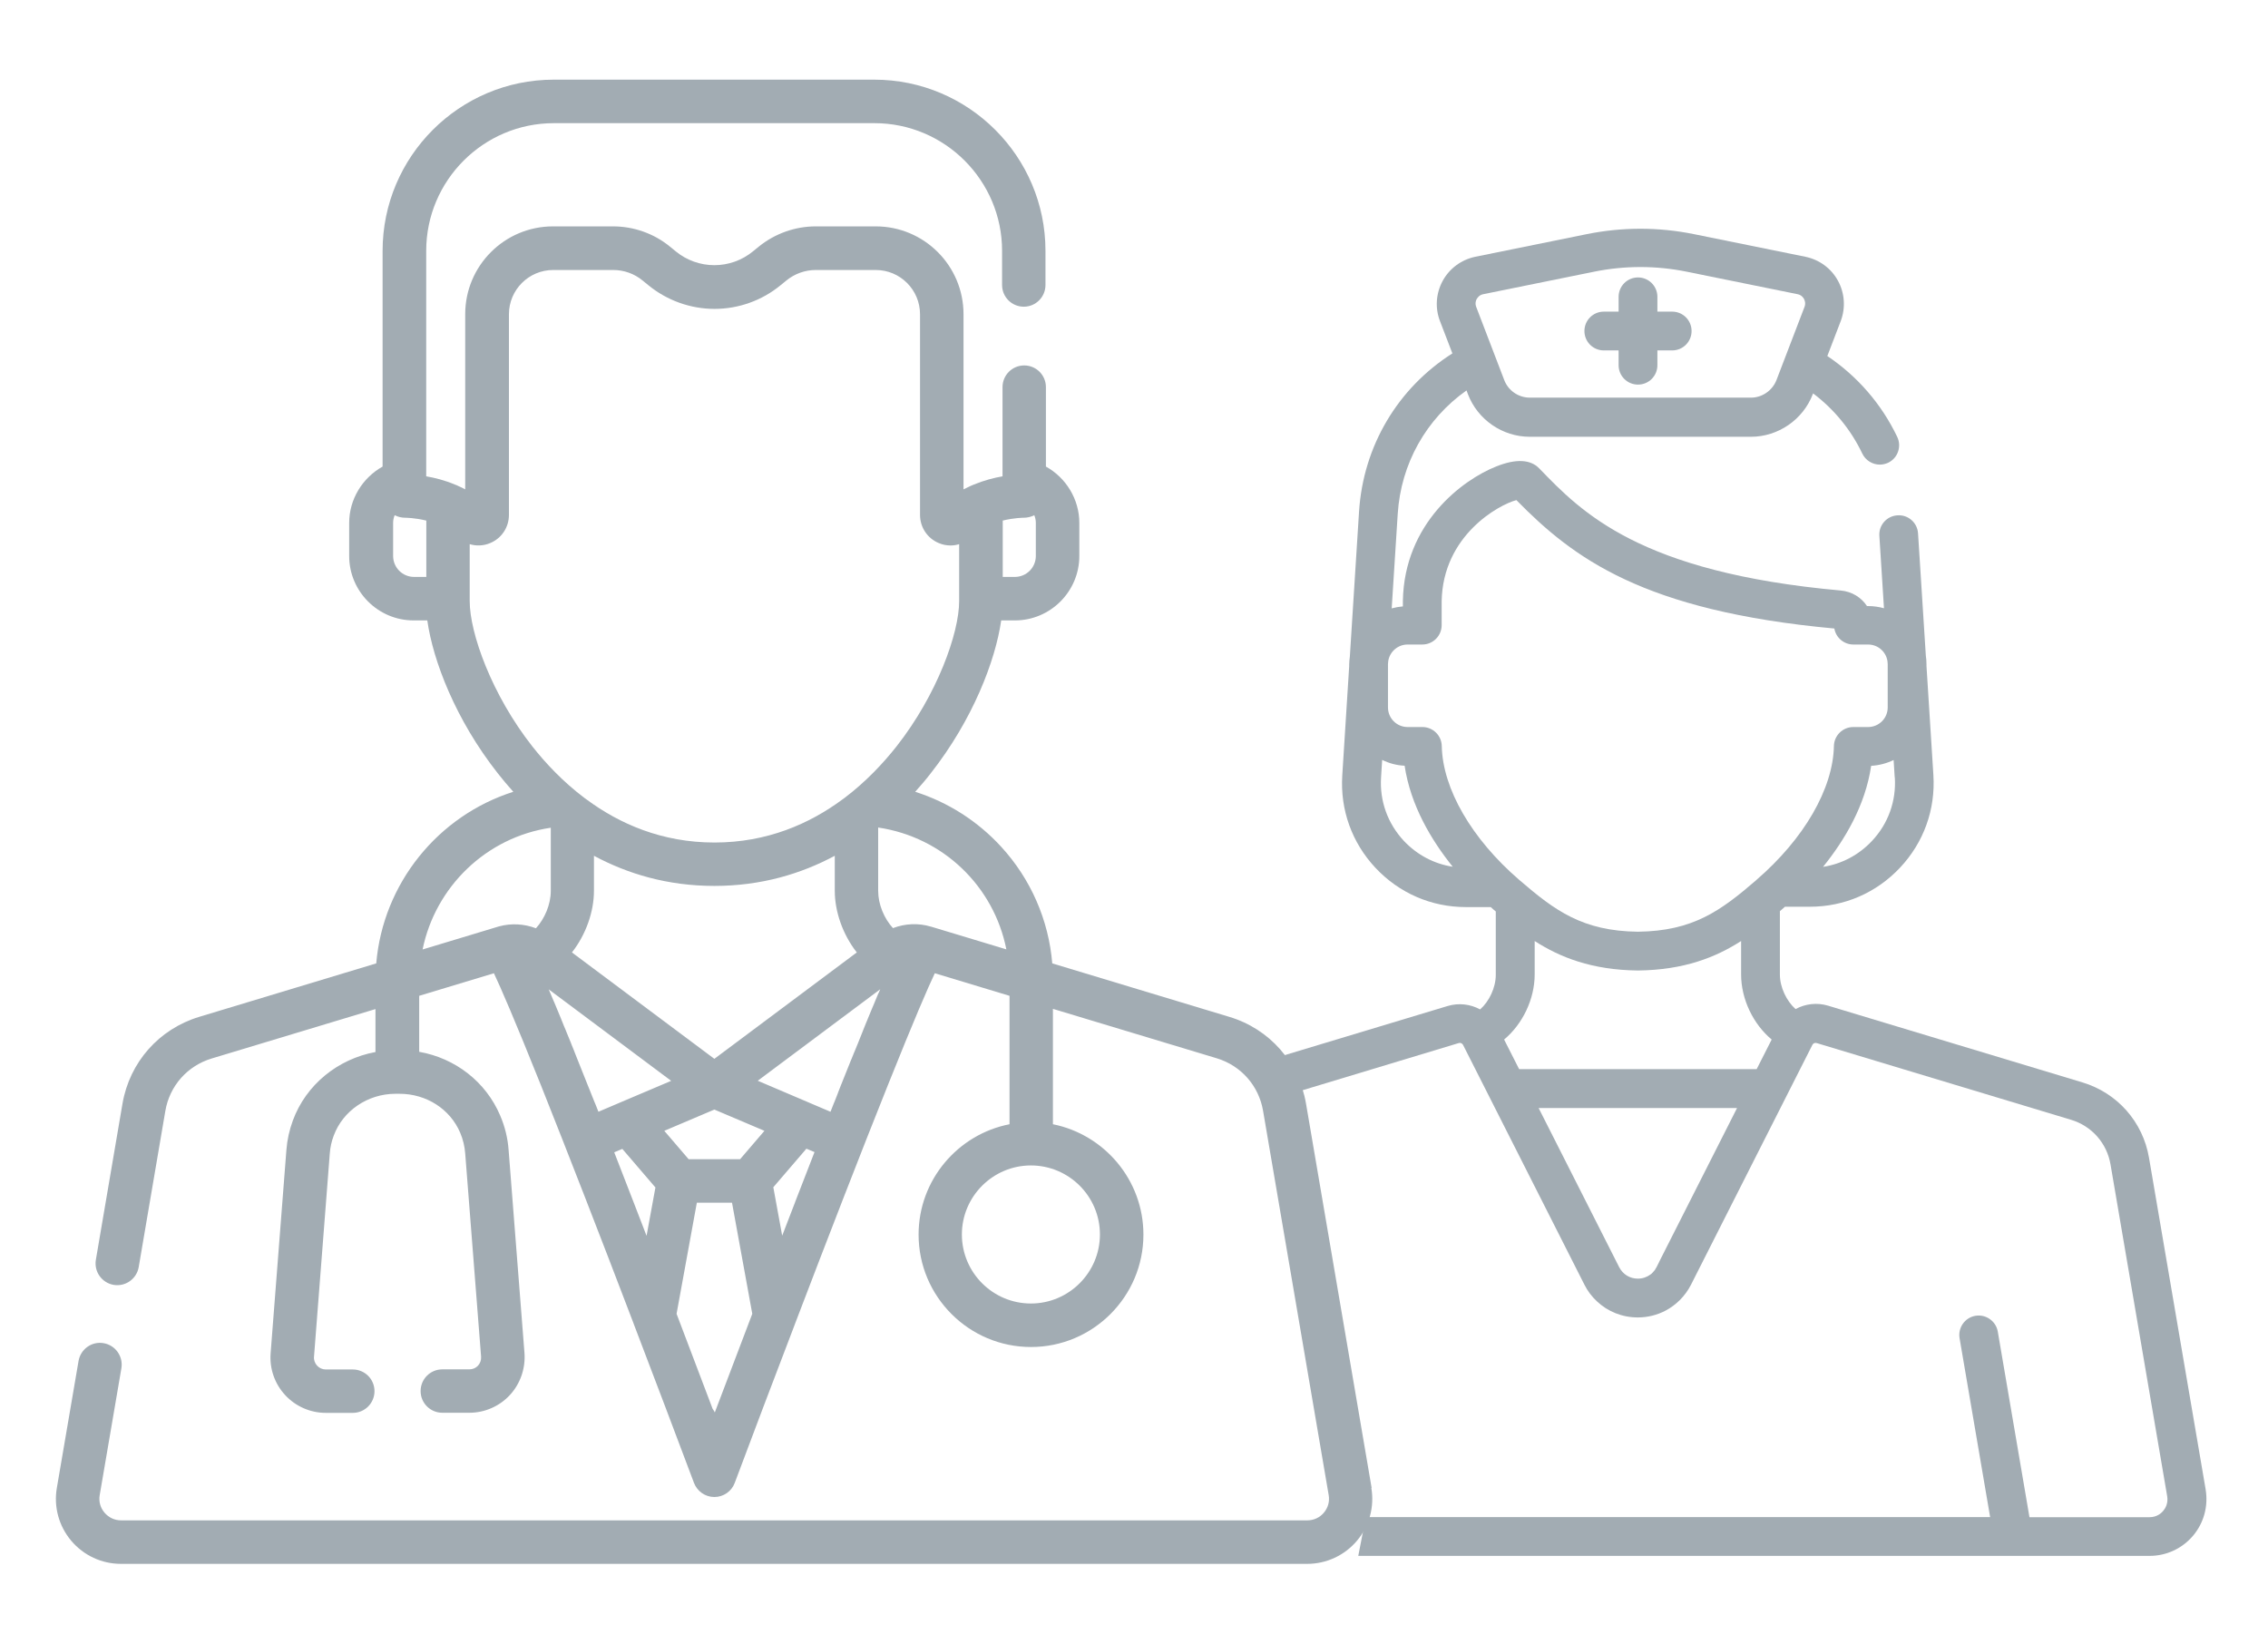 <?xml version="1.0" encoding="UTF-8"?>
<!DOCTYPE svg PUBLIC "-//W3C//DTD SVG 1.1//EN" "http://www.w3.org/Graphics/SVG/1.1/DTD/svg11.dtd">
<!-- Creator: CorelDRAW X6 -->
<svg xmlns="http://www.w3.org/2000/svg" xml:space="preserve" width="207mm" height="150mm" version="1.1" style="shape-rendering:geometricPrecision; text-rendering:geometricPrecision; image-rendering:optimizeQuality; fill-rule:evenodd; clip-rule:evenodd"
viewBox="0 0 20700 15000"
 xmlns:xlink="http://www.w3.org/1999/xlink">
 <defs>
  <style type="text/css">
   <![CDATA[
    .fil0 {fill:#a2acb3}
   ]]>
  </style>
 </defs>
 <g id="Layer_x0020_1">
  <g id="_674338688">
   <g>
    <path class="fil0" d="M12519 13580l-599 -3508c-65,-378 -333,-682 -700,-792l-1616 -488c-33,-395 -195,-768 -465,-1063 -216,-236 -487,-408 -786,-503 51,-57 99,-113 142,-169 384,-489 590,-1027 643,-1395l125 0c324,0 588,-264 588,-588l0 -302c0,-216 -122,-413 -305,-514l0 -725c0,-110 -89,-198 -198,-198 -110,0 -198,89 -198,198l0 814c-77,13 -169,37 -264,76 -10,4 -19,8 -28,12 -21,10 -43,20 -64,31l0 -1599c0,-442 -359,-801 -801,-801l-548 0c-189,0 -373,66 -520,185l-54 44c-99,81 -223,125 -351,125 -128,0 -252,-44 -351,-125l-54 -44c-146,-120 -331,-185 -520,-185l-548 0c-442,0 -801,359 -801,801l0 1599c-21,-12 -43,-22 -64,-31 -9,-5 -18,-9 -28,-12 -94,-40 -187,-63 -264,-76l0 -2058c0,-642 523,-1165 1165,-1165l2926 0c642,0 1165,523 1165,1165l0 312c0,110 89,198 198,198 110,0 198,-89 198,-198l0 -312c0,-861 -701,-1562 -1562,-1562l-2926 0c-861,0 -1562,701 -1562,1562l0 1969c-183,102 -305,298 -305,514l0 302c0,324 264,588 588,588l125 0c52,368 258,906 643,1395 43,55 91,112 142,169 -687,218 -1189,836 -1251,1566l-1616 488c-367,111 -635,414 -700,792l-243 1425c-18,108 54,210 162,229 108,18 210,-54 229,-162l243 -1425c39,-229 201,-412 423,-479l1495 -451 0 392c-343,63 -634,298 -754,625 -32,87 -52,177 -59,269l-144 1855c-11,140 37,279 133,382 95,103 230,162 370,162l247 0c110,0 198,-89 198,-198 0,-110 -89,-198 -198,-198l-247 0c-30,0 -59,-13 -79,-35 -20,-22 -31,-52 -28,-81l144 -1855c4,-56 16,-111 36,-163 84,-227 309,-381 562,-382l33 0c2,0 3,0 5,0 245,0 462,139 554,355 26,61 41,125 46,190l145 1855c2,30 -8,59 -28,81 -20,22 -49,34 -79,34l-247 0c-110,0 -198,89 -198,198 0,110 89,198 198,198l247 0c140,0 275,-59 370,-162 95,-103 143,-242 133,-382l-145 -1855c-8,-109 -34,-214 -77,-314 -131,-308 -410,-523 -739,-581l0 -511 682 -206c62,131 185,413 429,1022 245,614 551,1401 843,2167 2,6 5,13 7,19 195,511 385,1011 547,1443 29,77 103,129 186,129 83,0 157,-51 186,-129 162,-432 351,-932 547,-1443 3,-6 5,-12 7,-19 292,-765 597,-1552 843,-2166 244,-610 367,-892 429,-1023l682 206 0 1172c-472,92 -830,509 -830,1007 0,566 460,1026 1026,1026 566,0 1026,-460 1026,-1026 0,-497 -356,-913 -826,-1007l0 -1053 1495 451c222,67 384,251 423,479l599 3508c10,58 -6,115 -44,160 -38,45 -92,70 -151,70l-10827 0c-59,0 -112,-25 -151,-70 -38,-45 -54,-102 -44,-160l198 -1158c18,-108 -54,-210 -162,-229 -108,-19 -210,54 -229,162l-198 1158c-30,173 18,349 131,483 113,134 278,211 454,211l10827 0c175,0 341,-77 454,-211 113,-134 161,-310 131,-483zm-3368 -8829c106,-26 191,-26 192,-26 34,0 67,-8 97,-23 9,22 14,46 14,70l0 302c0,106 -86,191 -191,191l-111 0 0 -514zm-5261 514l0 0 -111 0c-106,0 -191,-86 -191,-191l0 -302c0,-25 5,-48 14,-70 30,15 63,23 97,23 2,0 86,0 192,26l0 514zm397 222l0 -521c60,18 126,16 187,-10 104,-43 171,-144 171,-257l0 -1831c0,-223 181,-404 404,-404l548 0c98,0 193,34 268,96l54 44c169,138 383,215 602,215 219,0 433,-76 602,-215l54 -44c76,-62 171,-96 268,-96l548 0c223,0 404,181 404,404l0 1831c0,113 67,214 171,257 35,15 71,22 107,22 27,0 54,-4 79,-12l0 521c0,290 -200,852 -571,1324 -123,156 -281,324 -475,471 -6,4 -12,9 -18,13 -301,223 -689,394 -1169,394 -480,0 -868,-171 -1169,-394 -6,-5 -12,-9 -18,-13 -195,-147 -353,-315 -476,-471 -371,-472 -571,-1034 -571,-1324zm3533 3205l-1300 971 -1300 -971c129,-164 201,-374 201,-562l0 -320c306,164 670,275 1099,275 428,0 793,-111 1099,-275l0 320c0,188 72,398 201,562zm-2930 -221c-106,-40 -223,-47 -334,-17 -5,1 -10,2 -14,4l-685 207c116,-570 579,-1024 1170,-1111l0 577c0,124 -56,253 -135,340zm538 1592c0,-1 -1,-2 -1,-3 -10,-25 -20,-51 -30,-75 -2,-5 -4,-9 -5,-13 -10,-24 -19,-48 -29,-72 -1,-2 -1,-3 -2,-5 -29,-74 -58,-145 -85,-213 -2,-5 -4,-10 -6,-15 -8,-19 -16,-39 -23,-58 -3,-7 -6,-14 -8,-21 -7,-18 -15,-37 -22,-54 -2,-5 -4,-11 -6,-16 -13,-32 -26,-64 -39,-95 -3,-8 -7,-17 -10,-25 -5,-12 -10,-24 -15,-35 -5,-13 -10,-25 -15,-38 -2,-5 -4,-10 -6,-14 -2,-4 -3,-7 -4,-11 -23,-56 -45,-108 -65,-157 0,0 0,-1 -1,-1 -11,-26 -22,-52 -32,-76 -5,-13 -11,-25 -16,-37l1118 835 -467 198c-1,0 -2,1 -2,1l-195 83c-11,-28 -22,-55 -33,-83zm473 1215c-39,-102 -79,-204 -118,-306 -62,-160 -121,-312 -177,-456l74 -31 302 352 -81 442zm623 1612c-6,-12 -12,-23 -20,-33 -90,-237 -203,-537 -329,-867l185 -1014 321 0 185 1014c-132,346 -250,658 -342,900zm231 -2311l-470 0 -222 -259 457 -194 457 194 -222 259zm502 392c-40,102 -79,204 -118,306l-81 -442 302 -352 74 31c-57,145 -116,297 -177,456zm760 -1906c-10,23 -20,47 -30,72 -1,3 -3,6 -4,10 -10,25 -21,50 -32,76 -1,2 -1,4 -2,5 -9,23 -19,46 -29,70 -2,4 -4,9 -5,13 -2,5 -5,11 -7,16 -4,11 -9,21 -13,32 -5,13 -11,27 -16,40 -2,4 -4,9 -5,13 -14,34 -28,69 -42,105 -2,6 -5,11 -7,17 -7,18 -14,36 -22,54 -3,7 -6,14 -9,21 -8,19 -15,38 -23,57 -2,5 -4,11 -7,16 -27,67 -55,137 -84,210 -1,2 -2,5 -3,7 -9,24 -19,47 -28,72 -2,5 -4,9 -5,14 -10,25 -20,50 -30,76 0,0 0,1 -1,1 -11,28 -22,55 -33,84l-195 -83c-1,0 -1,-1 -2,-1l-467 -199 1118 -835c-5,12 -11,25 -16,37zm482 -608c0,0 0,0 0,0 0,0 0,0 -1,0 -115,-35 -238,-29 -348,13 -80,-87 -135,-216 -135,-340l0 -578c594,88 1056,537 1170,1112l-686 -207zm1540 2809c0,347 -283,630 -630,630 -347,0 -630,-282 -630,-630 0,-347 283,-630 630,-630 347,0 630,282 630,630z"/>
   </g>
  </g>
  <g id="_674339040">
  </g>
  <g id="_674338336">
  </g>
  <g id="_674338240">
  </g>
  <g id="_677725472">
  </g>
  <g id="_677727808">
  </g>
  <g id="_677727712">
  </g>
  <g id="_677727552">
  </g>
  <g id="_677727424">
  </g>
  <g id="_677727232">
  </g>
  <g id="_677727200">
  </g>
  <g id="_677728064">
  </g>
  <g id="_677727008">
  </g>
  <g id="_677726816">
  </g>
  <g id="_677728704">
  </g>
  <g id="_677726944">
  </g>
  <g id="_677725056">
   <g>
    <path class="fil0" d="M15262 2844l-135 0 0 -135c0,-98 -79,-177 -177,-177 -98,0 -177,79 -177,177l0 135 -135 0c-98,0 -177,79 -177,177 0,98 79,177 177,177l135 0 0 135c0,98 79,177 177,177 98,0 177,-79 177,-177l0 -135 135 0c98,0 177,-79 177,-177 0,-98 -79,-177 -177,-177z"/>
   </g>
  </g>
  <path class="fil0" d="M20131 13593l-517 -3027c-56,-328 -289,-592 -608,-688l-2321 -700c-102,-31 -209,-17 -297,31 -82,-73 -143,-199 -143,-315l0 -579c6,-5 12,-10 18,-15 9,-8 18,-16 28,-25l227 0c316,0 608,-127 824,-357 216,-230 324,-530 304,-845l-63 -995 0 -15c0,-27 -2,-54 -6,-80l-71 -1115c-6,-98 -90,-172 -188,-165 -98,6 -172,90 -165,188l42 660c-46,-13 -95,-20 -145,-20l-10 0c-52,-79 -138,-133 -240,-142 -1836,-165 -2365,-714 -2751,-1114 -80,-83 -212,-90 -391,-19 -312,123 -842,520 -854,1229 0,1 0,2 0,3l0 46c-35,3 -69,9 -102,18l55 -862c29,-459 260,-867 628,-1127l13 35c89,232 315,388 564,388l2019 0c248,0 475,-156 564,-388l3 -8c191,144 345,331 449,549 30,63 94,101 160,101 26,0 52,-6 76,-17 88,-42 125,-148 83,-236 -144,-301 -363,-553 -638,-738l122 -318c46,-121 37,-256 -25,-369 -62,-114 -171,-193 -298,-219l-1015 -206c-325,-66 -655,-66 -981,0l-1015 206c-127,26 -236,106 -298,219 -62,114 -72,248 -25,369l113 294c-499,317 -814,846 -852,1444l-84 1324c-3,24 -6,48 -6,73l0 15 -63 995c-20,315 88,615 304,845 216,230 509,357 824,357l227 0c10,9 19,17 28,25 6,5 12,10 18,15l0 579c0,116 -60,242 -143,315 -88,-48 -194,-62 -297,-31l-1662 501 85 344 1679 -507c15,-5 31,2 39,16 0,0 0,0 0,0l1108 2189c29,58 67,108 113,151 99,94 232,148 374,148 90,0 177,-22 253,-62 98,-52 180,-133 233,-237l1108 -2189c7,-14 23,-21 39,-16l2321 700c190,57 328,214 361,409l517 3027c11,65 -18,112 -36,133 -18,22 -59,58 -125,58l-1096 0 -289 -1693c-16,-96 -108,-161 -204,-145 -96,16 -161,108 -145,204l279 1633 -5698 0 -69 354 7223 0c153,0 297,-67 396,-184 99,-117 140,-270 115,-421zm-6652 -10865c7,-13 24,-36 58,-43l1015 -206c139,-28 280,-42 420,-42 140,0 281,14 420,42l1015 206c0,0 0,0 0,0 34,7 51,30 58,43 7,13 17,40 5,72l-256 668c-37,96 -131,161 -233,161l-2019 0c-103,0 -197,-65 -233,-161l-256 -668c-12,-32 -2,-59 5,-72zm3815 4366c14,216 -60,423 -209,581 -120,128 -276,210 -446,236 195,-241 386,-559 439,-922 73,-4 143,-23 205,-53l10 159zm-4480 581c-148,-158 -223,-364 -209,-581l10 -159c63,31 132,50 205,53 54,363 245,681 439,922 -170,-26 -325,-108 -446,-236zm2328 3844l-22 44c-3,6 -7,12 -11,18 -1,2 -2,4 -3,6 -2,3 -5,6 -7,9 -9,11 -18,21 -28,30 -2,2 -5,3 -7,5 -32,24 -72,38 -115,38 -74,0 -137,-39 -171,-105l-735 -1452 1811 0 -713 1408zm892 -1762l-2169 0 -137 -270c167,-139 279,-367 279,-594l0 -305c232,149 521,264 940,269 1,0 1,0 2,0 1,0 1,0 2,0 419,-5 708,-120 940,-269l0 305c0,227 112,455 279,594l-137 270zm-2 -1727c-327,282 -579,467 -1083,473 -504,-6 -756,-191 -1083,-473 -434,-374 -699,-831 -707,-1222 -2,-96 -81,-173 -177,-173l-135 0c-99,0 -179,-80 -179,-179l0 -395c0,-8 1,-16 2,-24 1,-3 1,-5 1,-8 15,-83 88,-147 176,-147l134 0c98,0 177,-79 177,-177l0 -219c11,-599 520,-879 682,-922 519,529 1156,1011 2902,1172 14,83 87,146 174,146l134 0c88,0 161,63 176,147 0,3 1,5 1,8 1,8 2,16 2,24l0 395c0,99 -80,179 -179,179l-135 0c-96,0 -175,77 -177,173 -8,391 -273,848 -707,1222z"/>
  <g id="_677725824">
  </g>
  <g id="_677725536">
  </g>
  <g id="_677725856">
  </g>
  <g id="_677725920">
  </g>
  <g id="_677726432">
  </g>
  <g id="_677726176">
  </g>
  <g id="_677723968">
  </g>
  <g id="_677723616">
  </g>
  <g id="_677723264">
  </g>
  <g id="_677722976">
  </g>
  <g id="_677722784">
  </g>
  <g id="_677723136">
  </g>
  <g id="_677724352">
  </g>
  <g id="_677724576">
  </g>
  <g id="_677722880">
  </g>
 </g>
</svg>
